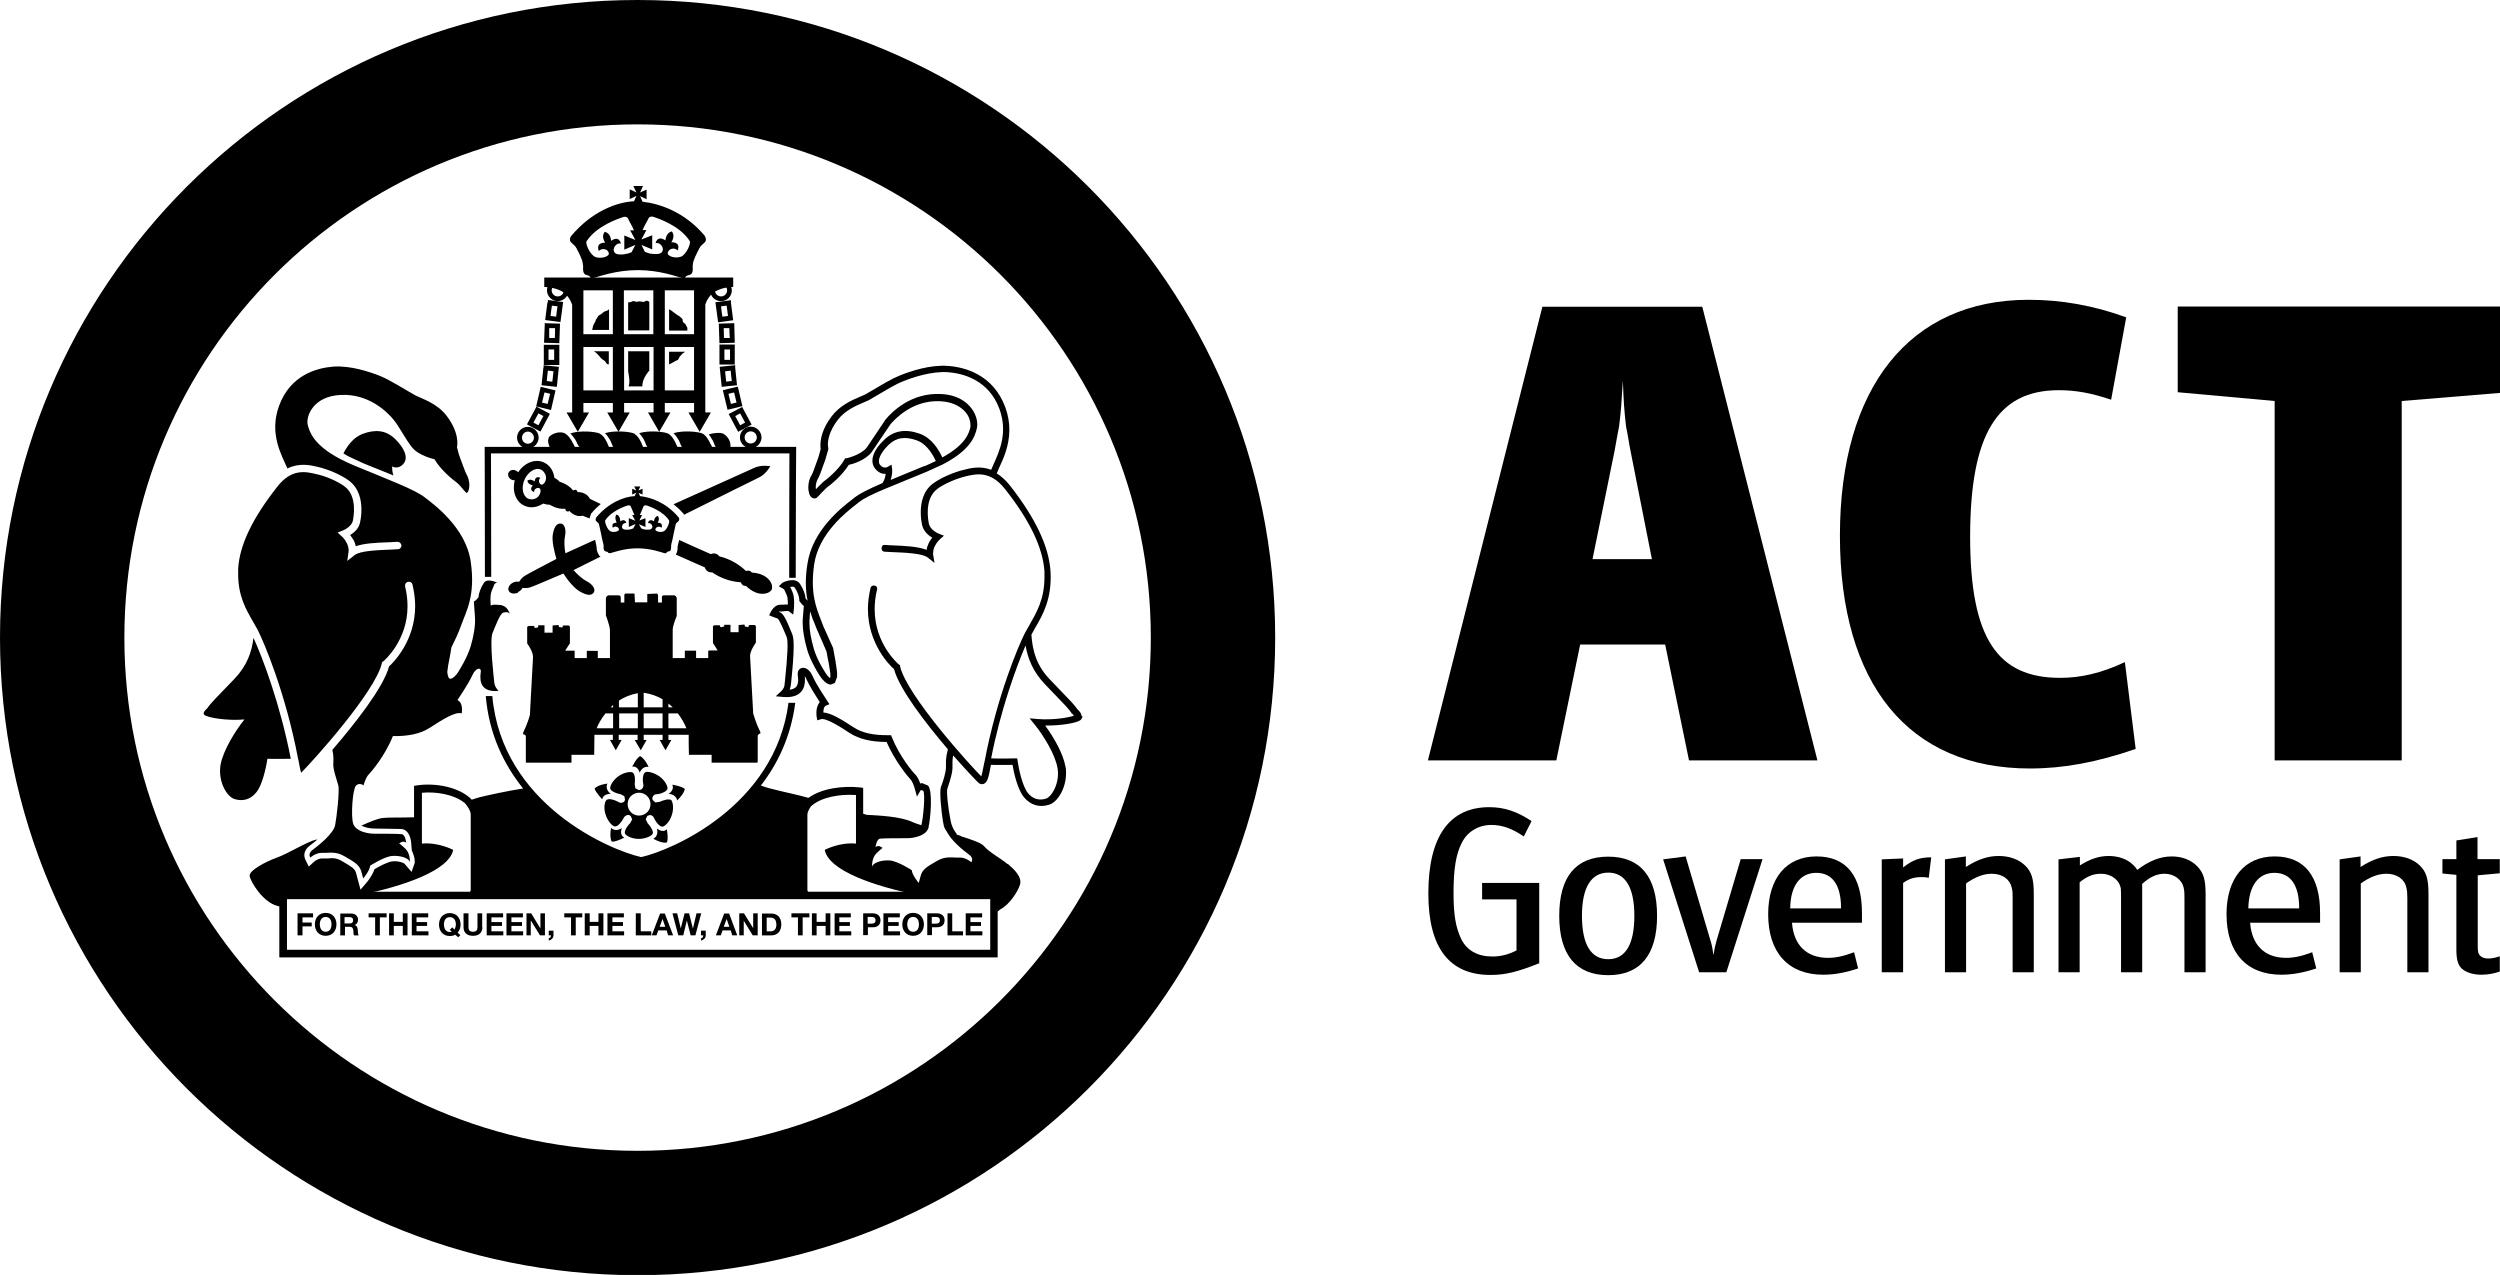 <?xml version="1.0" encoding="UTF-8"?><svg id="Layer_2" xmlns="http://www.w3.org/2000/svg" viewBox="0 0 111.16 56.69"><g id="Layer_1-2"><g><path d="M32.48,19.81s0-.02,0-.03c-.01-.22-.18-.43-.33-.5-.13-.06-.39-.03-.64,.03,.06,.07,.11,.15,.14,.21l.04,.06,.05,.11c.03,.09,.08,.21,.18,.31h.51c.03-.06,.05-.12,.05-.19"/><path d="M31.59,19.75l-.03-.08-.04-.07c-.05-.08-.11-.2-.23-.29l-.05-.03c-.15-.08-.84-.16-1.29-.02,.08,.08,.15,.18,.19,.25l.04,.06,.05,.11c.03,.09,.08,.21,.19,.31h1.31c-.06-.09-.1-.18-.13-.25"/><path d="M30.06,19.75l-.03-.08h0l-.04-.07c-.06-.1-.13-.23-.28-.32-.15-.08-.84-.16-1.29-.02,.08,.09,.15,.18,.19,.25l.03,.06,.05,.11c.03,.09,.08,.21,.19,.31h1.31c-.06-.09-.1-.18-.13-.25"/><path d="M28.54,19.75l-.03-.08-.04-.07c-.05-.1-.13-.23-.27-.32-.15-.08-.84-.16-1.3-.02,.09,.09,.15,.18,.19,.25l.04,.06,.05,.11c.03,.09,.08,.21,.18,.31h1.31c-.07-.09-.11-.18-.13-.25"/><path d="M27.02,19.75l-.03-.08-.04-.07c-.05-.1-.13-.23-.28-.32-.15-.08-.85-.16-1.31-.01,.08,.08,.14,.16,.18,.22l.04,.06,.06,.11c.04,.1,.11,.25,.27,.34h1.24c-.06-.09-.1-.18-.13-.25"/><path d="M25.47,19.71l-.03-.07-.04-.07c-.06-.09-.13-.2-.25-.28l-.05-.03c-.18-.08-.47-.02-.65,.13-.06,.05-.07,.13-.08,.19v.02c0,.13,.06,.28,.14,.39h1.14c-.09-.1-.14-.21-.17-.28"/><path d="M30.28,11.41h0c-.25,.1-.59-.02-.59-.14,0-.2,.3-.3,.44-.13,0,0,.18-.37-.28-.37,0,0,.2-.27,.02-.48-.27,.06-.28,.4-.28,.4-.37-.25-.44,.12-.44,.12,.22-.05,.39,.22,.3,.37-.03,.05-.08,.14-.42,.11-.1,0-.24-.04-.36-.1l-.15-.3,.48,.2v-.63l-.48,.19,.22-.42h-.17c.1-.23,.24-.45,.26-.51,.03-.07,.11-.12,.25-.07,.14,.05,1.15,.37,1.59,1.07,.06,.1-.15,.6-.4,.7m-2.18-.21h0c-.12,.06-.27,.09-.36,.1-.34,.03-.39-.06-.42-.11-.09-.14,.08-.42,.3-.37,0,0-.07-.38-.44-.12,0,0,0-.34-.28-.4-.18,.21,.02,.48,.02,.48-.46,0-.28,.37-.28,.37,.15-.17,.45-.07,.44,.13,0,.11-.33,.23-.59,.14-.25-.1-.46-.6-.4-.7,.45-.7,1.46-1.02,1.6-1.07,.14-.05,.23,0,.25,.07,.02,.06,.16,.28,.26,.51h-.17l.23,.43-.49-.2v.63l.49-.21-.16,.31Zm3.26-.71c-.91-1.09-2.04-1.45-2.78-1.53l-.11-.25,.29,.14v-.43l-.29,.13,.13-.29h-.43l.14,.29-.3-.14v.43l.3-.14-.11,.24c-.75,.03-1.88,.45-2.79,1.54-.05,.05-.09,.19-.02,.27,.07,.08,.11,.1,.18,.17,.07,.07,.28,.51,.32,.64,.04,.12,.05,.3,.05,.3,0,0-.03,.22,.06,.31,.07,.07,.21,.06,.23,.11,.03,.04,.02,.1,.21,.06,.19-.05,.97-.34,1.93-.34,.96,0,1.74,.29,1.93,.34,.19,.04,.18-.02,.21-.06,.03-.05,.16-.04,.24-.11,.09-.09,.06-.31,.06-.31,0,0,0-.18,.05-.3,.04-.12,.25-.57,.32-.64,.07-.07,.11-.09,.18-.17,.07-.08,.03-.22-.02-.27"/><path d="M29.56,15.43h1.3v1.93h-1.3v-1.93Zm-1.81,0h1.31v1.93h-1.31v-1.93Zm-1.81,0h1.31v1.93h-1.31v-1.93Zm0-2.52h1.31v1.95h-1.31v-1.95Zm2.45,0h.66v1.95h-1.31v-1.95h.64Zm2.47,1.95h-1.3v-1.95h1.3v1.95Zm-2.43-2.52h-4.23v.42s.42,0,.78,.19c.29,.16,.42,.49,.46,.6v4.79h-.25l.5,.86,.5-.86h-.25v-.42h1.31v.42h-.25l.5,.86,.5-.86h-.25v-.42h1.31v.42h-.25l.5,.86,.5-.86h-.25v-.42h1.3v.42h-.25l.5,.86,.5-.86h-.25v-4.8c.04-.12,.17-.44,.46-.59,.36-.2,.78-.19,.78-.19v-.42h-4.17Z"/><path d="M24.53,12.91h0c0-.15,.12-.27,.27-.27s.27,.12,.27,.27-.12,.27-.27,.27-.27-.12-.27-.27m-.21,0c0,.26,.22,.48,.48,.48s.48-.22,.48-.48-.21-.48-.48-.48-.48,.21-.48,.48"/><path d="M24.54,13.59h0c.09,.01,.16,.02,.25,.03-.02,.12-.05,.34-.06,.46-.09-.01-.16-.02-.25-.03,.01-.12,.04-.34,.06-.46m-.2-.14l-.1,.78,.68,.09,.12-.89-.68-.09v.11Z"/><path d="M24.43,14.59h0c.09,0,.16,0,.25,0,0,.12,0,.32-.01,.44-.09,0-.16,0-.25,0v-.44m-.2-.11l-.03,.76,.68,.02,.03-.87-.68-.02v.11Z"/><path d="M24.64,15.54h0c0,.12,0,.34,0,.46h-.25c0-.12,0-.34,0-.46,.09,0,.16,0,.25,0m.11-.21h-.57v.9h.69v-.9h-.11Z"/><path d="M24.36,16.48h0c.09,0,.16,.02,.25,.03-.01,.12-.04,.34-.05,.46-.09,0-.16-.02-.25-.03,.01-.12,.04-.34,.05-.46m-.2-.13l-.08,.78,.68,.07,.09-.89-.68-.07v.11Z"/><path d="M24.22,17.45h0c.08,.02,.16,.04,.24,.06-.03,.12-.08,.33-.11,.45-.09-.02-.16-.04-.25-.06,.03-.12,.08-.33,.11-.45m-.19-.15l-.18,.77,.66,.16,.2-.87-.66-.16-.02,.1Z"/><path d="M23.94,18.38h0c.08,.04,.14,.08,.22,.12-.06,.11-.16,.3-.22,.41-.08-.04-.14-.08-.22-.12,.06-.11,.16-.3,.22-.41m-.14-.2l-.37,.69,.6,.32,.42-.79-.6-.32-.05,.1Z"/><path d="M23.21,19.46h0c0-.15,.12-.27,.26-.27s.27,.12,.27,.27-.12,.27-.27,.27-.26-.12-.26-.27m-.22,0c0,.26,.22,.48,.48,.48s.48-.22,.48-.48-.21-.48-.48-.48-.48,.22-.48,.48"/><path d="M32.06,13.18h0c-.15,0-.27-.12-.27-.27s.12-.27,.27-.27,.27,.12,.27,.27-.12,.27-.27,.27m0-.75c-.26,0-.48,.21-.48,.48s.21,.48,.48,.48,.48-.22,.48-.48-.22-.48-.48-.48"/><path d="M32.37,14.05h0c-.09,.01-.16,.02-.25,.03-.02-.12-.05-.34-.06-.46,.09-.01,.16-.02,.25-.03,.02,.12,.04,.34,.06,.46m.12-.7l-.68,.09,.12,.89,.67-.09-.1-.78v-.11Z"/><path d="M32.44,15.03h0c-.09,0-.17,0-.25,0,0-.12-.01-.32-.01-.44,.09,0,.16,0,.25,0,0,.12,.01,.32,.02,.44m.19-.66l-.68,.02,.03,.87,.68-.02-.02-.76v-.11Z"/><path d="M32.46,15.54h0c0,.12,0,.34,0,.46h-.25c0-.12,0-.34,0-.46,.09,0,.16,0,.25,0m-.47-.22v.89h.68v-.89h-.68Z"/><path d="M32.54,16.94h0c-.09,.01-.16,.02-.25,.03-.01-.12-.04-.34-.05-.46,.09-.01,.16-.02,.25-.03,.01,.12,.03,.34,.05,.46m.14-.7l-.68,.07,.09,.89,.68-.07-.08-.78v-.11Z"/><path d="M32.74,17.9h0c-.09,.02-.16,.04-.24,.06-.03-.12-.08-.33-.11-.45,.09-.02,.16-.04,.25-.06,.03,.12,.08,.33,.11,.45m.05-.71l-.66,.16,.21,.87,.66-.16-.18-.77-.03-.1Z"/><path d="M33.13,18.79h0c-.08,.04-.14,.08-.22,.12-.06-.11-.16-.3-.22-.41,.08-.04,.14-.08,.22-.12,.06,.11,.16,.3,.22,.41m-.12-.7l-.61,.32,.42,.79,.6-.32-.37-.69-.05-.1Z"/><path d="M33.38,19.72h0c-.15,0-.27-.12-.27-.27s.12-.27,.27-.27,.27,.12,.27,.27-.12,.27-.27,.27m0-.75c-.27,0-.48,.22-.48,.48s.22,.48,.48,.48,.48-.22,.48-.48-.22-.48-.48-.48"/><path d="M15.53,20.31l.65,.3,.47,.19,.84,.34c-.07-.23-.05-.4-.05-.4,0,0,.26,.16,.5-.12,.24-.28,.02-.72-.38-1.11-.4-.38-.86-.43-1.43-.22-.38,.14-.66,.48-.86,.87,.08,.05,.16,.1,.26,.15"/><path d="M22.32,26.91h0c-.21-.02-.43-.05-.5,.02,0,0-.05-.48,.05-.68,.1-.19,.08-.33,.24-.34,0,0-.43-.22-.59,0-.15,.23-.24,.48-.24,.64,0,0-.14,.19-.21,.19,0,0,.03,.38,.05,.73,.02,.34-.05,.78-.19,1.26-.14,.48-.53,1.14-.65,1.28-.09,.1-.24,.23-.32,.14-.03-.05-.05-.11-.06-.18-.02-.1-.01-.15,0-.18,.02-.26,.11-.56,.17-1,.16-.32,.33-.68,.44-1,.22-.62,.64-1.3,.42-2.82-.22-1.52-1.65-2.55-2.05-2.86-.22-.17-.6-.36-1.21-.62-.47-.2-1.09-.45-1.87-.77-.25-.1-.47-.21-.67-.31-1.18-.62-1.37-1.2-1.45-1.53-.08-.38,.25-1.27,1.48-1.32,1.23-.06,2.05,.75,2.33,1.09,.28,.34,.52,.85,.83,1.24,.3,.38,1,.53,1,.53,.28,.49,.84,.93,.98,1.03,.08,.06,.18,.17,.27,.28l.06,.08s-.01-.02-.02-.03c.05,.06,.1,.11,.12,.13,.07,.04,.14-.15,.14-.33s-.05-.35-.12-.48c-.08-.13-.25-.65-.31-.79-.05-.13-.1-.35-.12-.42v-.02s.15-.58-.46-1.38c-.43-.57-1.13-.77-1.41-.92-.28-.15-1.06-.65-1.54-.85-.48-.19-1.32-.47-2.08-.42-.76,.06-1.92,.38-2.42,1.74-.46,1.25,.12,2.21,.37,2.79,.53-.26,1.02-.15,1.35-.07,.47,.11,1.03,.35,1.37,.6,.47,.34,.57,.88,.57,1.3,0,.27-.04,.48-.06,.57-.06,.29-.28,.46-.44,.56,.05,.07,.1,.14,.16,.24,.05,.1,.07,.19,.09,.26,.35-.13,.87-.16,1.5-.18l.35-.02c.09,0,.17,.07,.18,.16,0,.09-.06,.17-.16,.17l-.36,.02c-.53,.02-1.32,.05-1.56,.24l-.33,.26,.06-.42s.02-.16-.07-.35c-.1-.21-.22-.31-.22-.31l-.2-.18,.25-.1s.37-.15,.43-.43c.02-.11,.23-1.09-.38-1.53-.3-.22-.82-.45-1.25-.54-.46-.11-1.09-.26-1.73,.56-1.11,1.41-1.68,2.6-1.74,3.65,0,.09,0,.17,0,.25,0,.96,.35,1.56,.65,2.08l.22,.39c.29,.57,1.25,2.85,1.79,5.71l.02,.08c.04,.22,.08,.44,.12,.56,.52-.52,3.28-3.57,3.59-4.87v-.05l.06-.03c.05-.04,1.08-.93,1.08-2.45,0-.28-.03-.57-.11-.89,0-.01,0-.03,0-.04,0-.07,.05-.14,.13-.16,.09-.02,.18,.03,.2,.12,.08,.34,.12,.66,.12,.96,0,1.55-.98,2.52-1.16,2.68-.25,.94-1.52,2.55-2.52,3.71,.07,.32,.04,.49,.04,.67,0,.2,.11,.54,.18,.77,.02,.05,.03,.09,.04,.13,.07,.21-.07,1.45-.14,1.79-.07,.35-.7,.87-1,1.09-.19,.14-.14,.28-.1,.34,0,0,.24-.22,.53-.21,.29,.02,.59-.09,1,.16,.41,.24,.64,.36,.73,.65,.05,.19,.09,.33,.09,.33,0,0,.29-.34,.31-.57,0,0,.62-.4,.97-.43,.34-.03,.76,.08,.79,.28,0,0,.04-.37-.19-.6-.1-.1-.28-.24-.28-.24,0,0,.19-.15,.31-.03,0,0-.03-.37-.21-.38-.17-.02-.93-.02-1.21-.02s-.81-.1-.93-.43c-.12-.33-.03-1.57,.12-1.71,.06-.05,.11-.07,.16-.07,.09,0,.15,.04,.17,.07,0,0,.1-.37,.24-.5,.1-.1,.72-.82,1.07-1.7,.65,.01,1.21-.09,1.64-.37,.59-.38,1.14-.73,1.42-.64,0,0,.09-.47-.19-.59,0,0,.5-.74,.66-1.1,.16-.36,.4-.36,.38-.17-.02,.19-.17,.95,.79,.86,0,0-.17-.16-.19-.36-.02-.21-.22-1.86-.08-2.21,.14-.34,.34-.88,.48-.91,.14-.04,.23-.02,.29,.05,0,0-.12-.34-.33-.36m-11.92,3.26c-.73,.76-1.05,1.07-1.21,1.31,0,0-.24,.19-.12,.29,.12,.11,.97,.27,1.78,.2-.41,.51-.94,1.37-1.06,2-.13,.73,.26,1.43,.62,1.54,.35,.11,.7,.03,.96-.29,.35-.42,.5-1.5,.5-1.5,0,0,.56,.01,1.04,0-.46-2.39-1.26-4.52-1.66-5.38-.07,.63-.29,1.24-.84,1.82"/><path d="M26.86,13.86h0s-.08,.07-.12,.1c-.04,.03-.1,.05-.14,.09-.03,.04-.05,.09-.08,.13s-.04,.1-.06,.14c-.03,.05-.06,.09-.08,.14-.02,.05-.02,.11-.04,.16,0,.02,0,.03-.01,.05h.75v-.93s-.03,.05-.06,.06c-.05,.03-.11,.03-.15,.06m-.43,1.78h0s.09,.06,.12,.1c.03,.04,.07,.07,.1,.11,.03,.03,.06,.08,.1,.11,.04,.03,.08,.06,.13,.09,.04,.03,.06,.1,.1,.13,.02,.02,.05,.02,.08,.02v-.58h-.65s0,.02,0,.03m1.51,.87h0c.06,.32,.08,.48,.02,.66h.61c0-.19,.07-.41,.29-.68h.02v-.88h-.94v.9Zm.66-3.1h0c-.06,0-.11-.02-.17-.02-.04,0-.08,.02-.12,.02-.04,0-.1-.04-.14-.03-.05,0-.09,.04-.14,.05-.03,0-.06,0-.09,0v1.25h.94v-1.27s-.06-.04-.1-.05c-.06,0-.12,.06-.18,.06m1.15,2.78h0s.08-.04,.12-.06c.05-.03,.1-.05,.14-.08,.04-.03,.11-.04,.15-.08,.04-.04,.05-.11,.08-.14,.04-.04,.07-.07,.1-.11,.03-.04,.1-.06,.13-.1h-.71v.58Zm.81-1.66s-.05-.08-.07-.13c-.02-.04-.08-.06-.11-.1-.03-.04,0-.11-.04-.15-.03-.04-.08-.06-.11-.1-.04-.03-.09-.05-.13-.08-.04-.03-.08-.06-.12-.09-.04-.03-.08-.06-.12-.09-.03-.02-.06-.04-.1-.06v.95h.81s.01-.1,0-.14"/><polygon points="13.23 40.61 13.23 41.59 13.45 41.59 13.45 41.19 13.86 41.19 13.86 41.02 13.45 41.02 13.45 40.79 13.92 40.79 13.92 40.61 13.23 40.61"/><path d="M14.48,41.43h0c.19,0,.26-.16,.26-.33s-.07-.33-.26-.33-.26,.17-.26,.33,.07,.33,.26,.33m0-.84c.3,0,.48,.22,.48,.51s-.18,.51-.48,.51-.48-.22-.48-.51,.18-.51,.48-.51"/><path d="M15.32,41.06h.23c.1,0,.15-.04,.15-.14s-.05-.14-.15-.14h-.23v.27Zm-.21-.44h.52c.17,0,.29,.12,.29,.27,0,.12-.05,.2-.15,.24h0c.11,.03,.13,.13,.14,.23,0,.06,0,.18,.04,.23h-.21c-.03-.06-.02-.16-.03-.23-.02-.1-.05-.15-.16-.15h-.21v.38h-.21v-.97Z"/><polygon points="16.39 40.61 16.39 40.79 16.68 40.79 16.68 41.59 16.89 41.59 16.89 40.79 17.19 40.79 17.19 40.61 16.39 40.61"/><polygon points="17.91 40.61 17.91 40.99 17.51 40.99 17.51 40.61 17.3 40.61 17.3 41.59 17.51 41.59 17.51 41.17 17.91 41.17 17.91 41.59 18.12 41.59 18.12 40.61 17.91 40.61"/><polygon points="18.31 40.61 18.31 41.59 19.05 41.59 19.05 41.41 18.52 41.41 18.52 41.17 18.99 41.17 18.99 41 18.52 41 18.52 40.79 19.04 40.79 19.04 40.61 18.31 40.61"/><path d="M20.1,41.23h0l.11,.1s.06-.12,.06-.22c0-.17-.07-.33-.27-.33s-.26,.17-.26,.33,.07,.33,.26,.33c.03,0,.07,0,.09-.01l-.09-.08,.1-.11Zm.28,.45l-.14-.12c-.06,.04-.14,.06-.24,.06-.3,0-.48-.22-.48-.51s.18-.51,.48-.51,.48,.22,.48,.51c0,.14-.05,.27-.13,.36l.12,.11-.1,.1Z"/><path d="M21.45,41.22c0,.26-.16,.39-.42,.39s-.42-.13-.42-.39v-.61h.22v.61c0,.11,.03,.21,.2,.21,.15,0,.2-.07,.2-.21v-.61h.21v.61Z"/><polygon points="21.64 40.61 21.64 41.59 22.38 41.59 22.38 41.41 21.85 41.41 21.85 41.17 22.32 41.17 22.32 41 21.85 41 21.85 40.79 22.37 40.79 22.37 40.61 21.64 40.61"/><polygon points="22.52 40.61 22.52 41.59 23.26 41.59 23.26 41.41 22.74 41.41 22.74 41.17 23.21 41.17 23.21 41 22.74 41 22.74 40.79 23.25 40.79 23.25 40.61 22.52 40.61"/><polygon points="24.03 40.61 24.03 41.27 24.02 41.27 23.62 40.61 23.41 40.61 23.41 41.59 23.6 41.59 23.6 40.94 23.61 40.94 24.01 41.59 24.23 41.59 24.23 40.61 24.03 40.61"/><path d="M24.4,41.38h.21v.21c0,.12-.1,.21-.21,.23v-.1c.06,0,.1-.07,.1-.13h-.1v-.21Z"/><polygon points="25.09 40.61 25.09 40.79 25.39 40.79 25.39 41.59 25.6 41.59 25.6 40.79 25.89 40.79 25.89 40.61 25.09 40.61"/><polygon points="26.61 40.61 26.61 40.99 26.22 40.99 26.22 40.61 26 40.61 26 41.59 26.22 41.59 26.22 41.17 26.61 41.17 26.61 41.59 26.83 41.59 26.83 40.61 26.61 40.61"/><polygon points="27.01 40.61 27.01 41.59 27.75 41.59 27.75 41.41 27.23 41.41 27.23 41.17 27.7 41.17 27.7 41 27.23 41 27.23 40.79 27.74 40.79 27.74 40.61 27.01 40.61"/><polygon points="28.27 40.61 28.27 41.59 28.96 41.59 28.96 41.41 28.49 41.41 28.49 40.61 28.27 40.61"/><path d="M29.46,40.86h0l.12,.35h-.25l.13-.35Zm-.11-.24l-.37,.97h.21l.08-.22h.37l.07,.22h.22l-.37-.97h-.22Z"/><polygon points="30.97 40.61 30.81 41.29 30.81 41.29 30.64 40.61 30.44 40.61 30.27 41.28 30.27 41.28 30.11 40.61 29.9 40.61 30.16 41.59 30.38 41.59 30.54 40.93 30.54 40.93 30.71 41.59 30.92 41.59 31.18 40.61 30.97 40.61"/><path d="M31.16,41.38h.22v.21c0,.12-.1,.21-.21,.23v-.1c.06,0,.1-.07,.1-.13h-.1v-.21Z"/><path d="M32.31,40.86h0l.12,.35h-.25l.13-.35Zm-.11-.24l-.37,.97h.22l.08-.22h.36l.07,.22h.22l-.36-.97h-.22Z"/><polygon points="33.49 40.61 33.49 41.27 33.08 40.61 32.87 40.61 32.87 41.59 33.07 41.59 33.07 40.94 33.07 40.94 33.47 41.59 33.69 41.59 33.69 40.61 33.49 40.61"/><path d="M34.09,41.41h.19c.12,0,.24-.08,.24-.29,0-.2-.07-.32-.28-.32h-.15v.61Zm-.21-.79h.42c.25,0,.44,.16,.44,.48,0,.28-.15,.49-.44,.49h-.42v-.97Z"/><polygon points="35.19 40.61 35.19 40.79 35.48 40.79 35.48 41.59 35.69 41.59 35.69 40.79 35.99 40.79 35.99 40.61 35.19 40.61"/><polygon points="36.71 40.61 36.71 40.99 36.31 40.99 36.31 40.61 36.1 40.61 36.1 41.59 36.31 41.59 36.31 41.17 36.71 41.17 36.71 41.59 36.92 41.59 36.92 40.61 36.71 40.61"/><polygon points="37.11 40.61 37.11 41.59 37.85 41.59 37.85 41.41 37.32 41.41 37.32 41.17 37.79 41.17 37.79 41 37.32 41 37.32 40.79 37.83 40.79 37.83 40.61 37.11 40.61"/><path d="M38.58,41.07h.16c.1,0,.19-.02,.19-.15s-.09-.15-.19-.15h-.16v.29Zm-.21-.46h.44c.24,0,.34,.15,.34,.31s-.09,.31-.34,.31h-.22v.35h-.21v-.97Z"/><polygon points="39.28 40.61 39.28 41.59 40.02 41.59 40.02 41.41 39.49 41.41 39.49 41.17 39.96 41.17 39.96 41 39.49 41 39.49 40.79 40.01 40.79 40.01 40.61 39.28 40.61"/><path d="M40.6,41.43h0c.19,0,.26-.16,.26-.33s-.07-.33-.26-.33-.26,.17-.26,.33,.07,.33,.26,.33m0-.84c.3,0,.48,.22,.48,.51s-.18,.51-.48,.51-.48-.22-.48-.51,.18-.51,.48-.51"/><path d="M41.43,41.07h.17c.1,0,.19-.02,.19-.15s-.09-.15-.19-.15h-.17v.29Zm-.21-.46h.44c.24,0,.34,.15,.34,.31s-.09,.31-.34,.31h-.22v.35h-.21v-.97Z"/><polygon points="42.13 40.61 42.13 41.59 42.82 41.59 42.82 41.41 42.34 41.41 42.34 40.61 42.13 40.61"/><polygon points="42.94 40.61 42.94 41.59 43.68 41.59 43.68 41.41 43.15 41.41 43.15 41.17 43.62 41.17 43.62 41 43.15 41 43.15 40.79 43.67 40.79 43.67 40.61 42.94 40.61"/><path d="M44.03,42.23H12.76v-2.25h31.27v2.25Zm.16-2.58H12.42v2.92h31.94v-2.92h-.17Z"/><path d="M46.13,31.97h0l-.35-.03,.22,.27c.43,.53,.92,1.36,1.02,1.93,.12,.67-.26,1.29-.51,1.37-.31,.1-.59,.01-.8-.24-.26-.32-.42-1.13-.46-1.42l-.02-.13h-.14s-.56,.02-1.02,0c.42-2.16,1.12-4.07,1.53-5.02,.1,.58,.33,1.16,.85,1.71l.45,.47c.42,.43,.63,.65,.74,.82v.02l.04,.02s.05,.05,.07,.08c-.17,.07-.86,.21-1.63,.15m-5.02-11.25h0l-.46,.19-1.04,.43c.05-.15,.07-.29,.07-.37,0-.06,0-.09,0-.09l-.03-.22-.19,.11s-.17,.08-.31-.09c-.18-.2,.06-.6,.37-.9,.34-.33,.74-.39,1.28-.19,.32,.12,.61,.45,.82,.91-.19,.09-.5,.23-.5,.23m-4.9,6.97h0l.11,.28s.39,.88,.43,.99c0,.04,.1,.52,.1,.52l.07,.45v.15s0,.03-.01,.06c-.03-.02-.06-.04-.11-.1-.1-.11-.49-.74-.62-1.22-.12-.43-.19-.81-.19-1.11,0-.03,0-.07,0-.1,0,0,.02-.23,.03-.44,.06,.19,.12,.37,.19,.52m11.88,4.15h0c0-.15-.13-.26-.19-.32-.13-.19-.34-.41-.76-.84l-.45-.47c-.59-.61-.78-1.25-.83-2l.16-.29c.34-.58,.76-1.3,.69-2.52-.07-1.11-.66-2.36-1.81-3.83-.19-.24-.39-.41-.58-.53,.05-.11,.1-.24,.1-.24,.2-.42,.46-1,.46-1.7,0-.31-.05-.64-.18-1-.54-1.47-1.83-1.79-2.55-1.84-.8-.06-1.69,.24-2.15,.43-.33,.13-.78,.4-1.15,.62l-.4,.23-.21,.09c-.35,.15-.89,.38-1.26,.87-.43,.56-.5,1.03-.5,1.28,0,.09,0,.14,.01,.18,0,.02-.11,.39-.11,.39l-.07,.19c-.06,.17-.17,.49-.22,.57-.1,.15-.15,.35-.15,.56,0,.14,.04,.39,.18,.46,.06,.03,.13,.03,.19,0,0,0,.09-.1,.13-.13h0l.07-.08s.24-.24,.24-.24c.17-.12,.69-.54,.99-1.02,.15-.03,.73-.19,1.02-.57l.43-.64,.4-.59c.21-.25,1-1.09,2.21-1.03,.64,.03,.98,.3,1.15,.51,.15,.19,.2,.39,.2,.54,0,.03,0,.06,0,.09-.05,.23-.17,.77-1.25,1.36-.17-.37-.48-.86-.99-1.05-.64-.23-1.16-.15-1.59,.26-.52,.49-.67,.99-.39,1.31,.15,.17,.31,.22,.45,.21-.01,.11-.04,.25-.14,.41-.67,.29-1.02,.47-1.24,.64l-.06,.05c-.5,.38-1.82,1.4-2.04,2.91-.05,.31-.07,.59-.07,.84,0,.31,.03,.56,.08,.79-.03-.03-.07-.08-.09-.1-.02-.2-.11-.44-.25-.65-.23-.32-.72-.08-.78-.05l-.16,.16,.23,.13s.04,.08,.04,.08l.08,.18c.03,.06,.05,.2,.05,.34,0,.03,0,.05,0,.08-.08,0-.18,0-.28,.01h-.09c-.3,.03-.44,.43-.46,.47l.1,.04s.16,.07,.27,.1c.1,.07,.3,.57,.39,.78l.02,.05c.07,.17,.04,.83-.08,1.96l-.02,.18c-.01,.14-.14,.26-.14,.26l-.25,.23,.33,.03c.35,.03,.62-.04,.78-.21,.16-.16,.19-.38,.19-.55,0-.06,0-.11-.01-.16,.03,.03,.06,.07,.08,.14,.13,.29,.45,.79,.59,1.01-.11,.12-.15,.31-.15,.46,0,.07,0,.13,.01,.19l.03,.16,.16-.05c.22-.07,.87,.34,1.29,.62,.41,.26,.94,.39,1.63,.39,.37,.85,.95,1.55,1.06,1.66,.08,.08,.17,.31,.2,.44l.09,.33s.14-.24,.17-.29c.04,0,.11,.03,.11,.03,.1,.14,0,1.25-.09,1.55,.09,.02,.21,.07,.32,.09,.1-.39,.2-1.67-.02-1.87l-.26-.11s-.06,.01-.08,.02c-.05-.13-.12-.3-.22-.4-.11-.1-.7-.8-1.04-1.65l-.04-.1h-.1c-.67,.01-1.18-.1-1.55-.34-.58-.38-1.03-.65-1.36-.67h0c0-.12,.02-.26,.11-.3l.16-.07-.1-.15s-.5-.74-.64-1.08c-.15-.34-.35-.41-.49-.38-.09,.02-.18,.11-.18,.25v.08s.02,.11,.02,.19c0,.12-.02,.26-.11,.34-.06,.06-.16,.09-.27,.11,.02-.06,.04-.12,.05-.19l.02-.17c.06-.57,.11-1.16,.11-1.58,0-.23-.02-.42-.06-.52l-.02-.05c-.26-.64-.39-.91-.57-.95h0s.01-.02,.02-.02h.1c.1-.02,.26-.03,.3-.02l.21,.16,.03-.26s.01-.15,.01-.28c0-.16-.02-.36-.08-.48l-.06-.14s-.03-.04-.03-.07c.08-.02,.16-.02,.19,.02,.14,.2,.21,.43,.21,.55v.05l.03,.04c.07,.1,.12,.15,.17,.18-.01,.14-.05,.64-.05,.64,0,.04,0,.08,0,.12,0,.33,.07,.73,.2,1.19,.14,.5,.55,1.18,.69,1.33,.13,.15,.25,.22,.36,.22l.18-.07,.1-.27v-.25h0v.04l-.07-.49-.1-.54v-.03l-.44-.98-.11-.29c-.21-.53-.48-1.2-.3-2.46,.2-1.39,1.45-2.35,1.93-2.72l.06-.05c.19-.15,.53-.33,1.18-.6l1.41-.58,.46-.19,.68-.31c1.17-.61,1.43-1.19,1.52-1.63,.04-.2,0-.54-.25-.87-.21-.27-.61-.6-1.37-.63-1.31-.06-2.15,.78-2.45,1.14l-.42,.63-.41,.61c-.27,.34-.91,.48-.91,.48h-.06l-.03,.07c-.27,.46-.81,.89-.94,.98l-.3,.3s-.02,.02-.02,.03c0-.03-.01-.05-.01-.09,0-.15,.04-.29,.1-.39,.06-.1,.15-.33,.25-.63l.07-.19,.14-.48v-.06s-.02-.06-.02-.15c0-.2,.06-.6,.44-1.1,.32-.42,.81-.63,1.14-.77l.23-.1,.41-.24c.34-.2,.8-.48,1.11-.6,.44-.18,1.28-.46,2.01-.41,.65,.05,1.81,.33,2.29,1.64,.38,1.05,0,1.87-.27,2.47l-.1,.23c-.47-.18-.91-.08-1.21,0-.47,.11-1.03,.36-1.36,.6-.46,.33-.56,.87-.56,1.29,0,.27,.04,.48,.06,.57,.07,.29,.29,.46,.45,.56-.05,.07-.11,.14-.16,.25-.05,.11-.08,.2-.09,.29-.38-.15-.97-.18-1.52-.2l-.35-.02s-.11-.02-.13,.13c-.02,.15,.11,.17,.11,.17l.36,.02c.53,.02,1.33,.05,1.58,.24l.3,.24-.06-.38s-.02-.17,.07-.36c.11-.21,.23-.31,.23-.31l.18-.16-.23-.09s-.38-.15-.44-.45c-.02-.11-.23-1.1,.39-1.55,.3-.22,.83-.45,1.25-.55,.46-.11,1.1-.26,1.75,.57,1.11,1.41,1.68,2.61,1.75,3.66,0,.09,0,.17,0,.26,0,.97-.35,1.56-.65,2.09l-.22,.39c-.29,.57-1.25,2.84-1.79,5.7l-.02,.08c-.05,.25-.09,.48-.13,.59-.44-.43-3.31-3.59-3.61-4.89v-.05l-.05-.03c-.05-.04-1.08-.93-1.08-2.46,0-.28,.03-.57,.11-.89,0,0,.03-.13-.11-.16-.14-.03-.18,.09-.18,.09-.08,.34-.12,.65-.12,.95,0,1.56,.99,2.53,1.16,2.67,.24,.9,1.41,2.41,2.39,3.56v.04c-.09,.32-.08,.52-.08,.67v.11c0,.19-.12,.58-.17,.72l-.02,.05-.03,.08c-.02,.05-.03,.15-.03,.28,0,.49,.11,1.31,.16,1.48,.09,.29,.41,.52,.41,.53,.14,.04,.07-.2,.18-.16-.06-.08-.18-.23-.24-.42-.07-.18-.21-1.08-.21-1.45,0-.08,0-.14,.01-.16l.04-.13c.1-.29,.19-.6,.19-.82v-.12s0-.08,0-.13c0-.08,.01-.18,.03-.29,.61,.69,1.09,1.19,1.14,1.23,.1,.07,.18,.05,.23,.03,.16-.07,.21-.3,.31-.84,.35,.01,.76,0,.96,0,.05,.3,.21,1.08,.51,1.44,.29,.35,.69,.47,1.12,.33,.38-.12,.75-.73,.75-1.4,0-.1,0-.21-.03-.31-.1-.56-.51-1.28-.9-1.81,.7,.01,1.42-.11,1.58-.25,.05-.05,.08-.11,.08-.18"/><path d="M28.26,23.16h0l-.3-.12v.39l.3-.13-.1,.19c-.08,.04-.16,.06-.23,.06-.2,.02-.24-.04-.26-.07-.05-.09,.05-.26,.18-.22,0,0-.04-.23-.27-.08,0,0,0-.27-.17-.3-.11,.13,.01,.36,.01,.36-.28,0-.17,.23-.17,.23,.09-.11,.28-.04,.27,.08,0,.07-.21,.14-.36,.08-.16-.06-.28-.43-.25-.49,.28-.43,.89-.63,.98-.66,.09-.03,.14,0,.16,.04,.01,.04,.1,.24,.16,.38h-.1l.14,.26Zm.16,0h0l.13-.26h-.1c.06-.14,.15-.34,.16-.38,.02-.04,.07-.07,.16-.04,.08,.03,.7,.23,.98,.66,.04,.06-.09,.43-.25,.49-.15,.06-.36-.01-.36-.08,0-.12,.19-.18,.27-.08,0,0,.11-.23-.17-.23,0,0,.12-.16,.01-.3-.17,.04-.17,.24-.17,.24-.23-.15-.27,.08-.27,.08,.14-.03,.24,.14,.18,.22-.02,.03-.05,.09-.26,.07-.06,0-.15-.02-.22-.06l-.1-.18,.29,.12v-.39l-.29,.11Zm-1.91-.16h0s-.05,.12-.01,.16c.04,.05,.07,.06,.11,.1,.04,.04,.17,.78,.2,.86,.03,.08,.03,.18,.03,.18,0,0-.02,.14,.04,.19,.04,.04,.13,.04,.15,.06,.02,.03,.01,.06,.13,.04,.12-.03,.6-.21,1.18-.21,.59,0,1.07,.18,1.18,.21,.12,.03,.11-.01,.13-.04,.02-.03,.1-.02,.15-.06,.05-.06,.04-.19,.04-.19,0,0,0-.11,.03-.18,.03-.08,.16-.82,.2-.86,.05-.04,.07-.05,.11-.1,.04-.05,.02-.14-.01-.16-.56-.67-1.25-.89-1.71-.94l-.07-.15,.18,.08v-.26l-.18,.08,.08-.18h-.27l.09,.18-.18-.08v.26l.18-.08-.07,.15c-.46,.02-1.15,.28-1.71,.95m3.6,12.58h0c.33-.32,.34-.51,.34-.51-.12-.12-.56-.19-.56-.19,.12,.23-.16,.41-.16,.41,.36,.02,.38,.3,.38,.3m-3.67-.54h0c.03,.16,.34,.48,.34,.48,.04-.26,.37-.24,.37-.24-.28-.23-.14-.46-.14-.46-.45,.06-.57,.22-.57,.22m2-.69h0c.13-.34,.4-.27,.4-.27-.19-.41-.38-.48-.38-.48-.15,.07-.35,.47-.35,.47,.26-.05,.34,.28,.34,.28m-1.28,2.44h0c-.08,.45,.03,.61,.03,.61,.17,.03,.56-.18,.56-.18-.24-.11-.11-.42-.11-.42-.3,.2-.48-.01-.48-.01m6.97-10.45h0c.08-.03,.17-.12,.18-.15,.01-.04,.02-.16-.01-.24-.21-.51-.88-.51-.88-.51-.09-.14-.26-.07-.26-.07-.54-.53-1.18-.65-1.18-.65-.17-.22-.38-.1-.38-.1-.47-.2-.94-.42-1.41-.63l-.05,.2s-.01,.06-.02,.09c0,.02,0,.07,0,.07,0,.08-.02,.19-.08,.29,.43,.19,.87,.38,1.29,.57,0,0,.06,.24,.33,.22,0,0,.52,.4,1.27,.44,0,0,.06,.19,.23,.16,0,0,.45,.5,.97,.31m10.66,12.06h0c-.29-.25-.79-.5-1.07-.82-.11-.12-.5-.26-.98-.41-.01,0-.03-.01-.03-.02-.12-.05-.34-.11-.6-.18,.13,.34,.69,.81,.97,1.01,.19,.14,.14,.28,.1,.34,0,0-.24-.22-.53-.21-.29,.02-.59-.09-1,.15-.41,.24-.64,.36-.72,.65-.05,.19-.09,.33-.09,.33,0,0-.29-.34-.31-.57,0,0-.62-.4-.97-.43-.34-.03-.76,.09-.79,.28,0,0-.04-.37,.19-.6,.1-.1,.27-.24,.27-.24,0,0-.19-.16-.31-.03,0,0,.04-.36,.2-.38,.17-.02,.93-.02,1.21-.02s.81-.1,.93-.43c0-.02,.02-.04,.02-.07-.13-.03-.25-.06-.33-.08-.17-.05-.3-.1-.39-.14-.54-.25-1.5-.29-2.04-.32l-.15-.05v-1.15l-.16-.02c-.7-.07-1.65,.02-2.26,.46h-.04c-.47-.14-.99-.23-1.75-.43-.02,0-.21-.07-.34-.11,.76-.98,1.34-2.2,1.53-3.68h-.3c-.6,4.6-5.2,6.56-6.55,6.86-1.39-.31-6.19-2.34-6.62-7.16h-.29c.14,1.68,.8,3.04,1.66,4.11-.67,.1-1.57,.3-1.9,.38-.13,.03-.23,.07-.33,.1-.02,0-.03,.01-.05,.02-.54-.57-1.63-.76-2.43-.64l-.14,.02v1.4c-.59,.02-1.14,0-1.38,.03-.23,.02-.61,.18-.96,.34,.15,.08,.37,.13,.56,.13l1.23,.02c.27,.03,.39,.32,.42,.59,0,0,.02,.19,.03,.36,.08,.18,.13,.35,.13,.46,0,.05,0,.09,0,.1l-.14,.4-.31-.36c-.04-.05-.29-.14-.55-.11-.19,.02-.56,.21-.79,.35-.08,.25-.28,.51-.33,.57l-.29,.34-.2-.75c-.05-.18-.18-.26-.55-.48l-.07-.04c-.25-.15-.43-.14-.64-.12h-.25c-.16,0-.31,.1-.36,.15l-.23,.21-.14-.28c-.12-.23-.05-.47,.17-.64,.12-.09,.25-.19,.36-.29l-.08,.02c-.36,.07-1.22,.61-1.72,.79-.5,.18-1.25,.57-1.22,.82,.04,.25,.58,1.16,1.23,1.33,.08,.02,.15,.04,.22,.05v-.54h3.48c1.89-.38,3.94-1.08,4.12-2,0,0-.65-.35-1.39-.28v-1.21h0c0-.24,0-.86,0-1.05,.62-.06,1.41,.07,1.87,.43,0,0,.02,.02,.03,.02,.06,.06,.27,.33,.27,.51v3.38s-.04,.09-.12,.21h15.05v-.02l.06,.02h.1c-.08-.12-.12-.21-.12-.21v-3.38c0-.1,.08-.24,.15-.35,.45-.42,1.29-.56,2.01-.51,0,.13,0,.47,0,.74h0v1.42c-.74-.07-1.39,.28-1.39,.28,.18,.93,2.23,1.62,4.12,2h3.45v.81c.09-.05,.17-.1,.23-.16h0c.44-.23,.8-.83,.88-1.1,.11-.34-.25-.68-.54-.93m-14.42-15.58h0l.02,.06c1.7-.85,3.19-1.59,3.32-1.65,.33-.15,.52-.51,.52-.51,0,0-.4-.08-.73,.08-.14,.06-1.76,.8-3.57,1.61,.15,.12,.3,.26,.43,.41m-6.3-1.28h0c-.11-.02-.17-.21-.05-.3,0,0-.23-.14-.26,.16,0,0-.16-.15-.32-.04,.02,.18,.24,.21,.24,.21-.2,.22,.06,.3,.06,.3-.02-.15,.17-.23,.25-.16,.08,.07,.02,.27-.08,.37-.12,.12-.3,.14-.44,.08-.24-.11-.31-.49-.16-.84,.16-.36,.49-.56,.73-.45,.13,.06,.23,.22,.23,.37,0,.15-.11,.32-.22,.3m1.62,.33h0c-.04-.18-.2-.07-.2-.07-.21-.29-.6-.39-.6-.39-.04-.06-.14-.13-.23-.18-.04-.3-.2-.56-.47-.68-.39-.18-.87,.02-1.14,.44-.03-.03-.06-.06-.11-.08-.13-.06-.27-.01-.32,.1-.05,.11,.01,.25,.14,.31,.05,.02,.09,.03,.14,.02-.13,.48,.04,.97,.44,1.14,.26,.12,.56,.07,.82-.1,.1,.03,.21,.06,.29,.05,0,0,.33,.22,.69,.18,0,0,.03,.19,.19,.1,0,0,.24,.3,.59,.21,0,0,.11,.05,.3,.12,.03-.08,.07-.21,.07-.21,.14-.17,.29-.31,.43-.43-.3-.14-.48-.23-.48-.23-.17-.33-.55-.3-.55-.3m-2.64,4.44h0c.09-.04,.16-.11,.19-.18,.08,.01,.19,.01,.3-.01,.13-.03,1.07-.44,1.52-.63h0c.19,.3,.49,.67,.75,.81,.37,.21,.53,.15,.61,.02,.07-.13-.04-.34-.33-.49-.18-.09-.4-.29-.58-.49h0c.24-.12,.69-.35,1.2-.6-.02-.01-.03-.02-.04-.03-.02-.02-.03-.03-.04-.06-.06-.1-.09-.21-.09-.27,0,0,0-.02,0-.04,0-.02-.02-.12-.02-.12,0,0-.02-.1-.05-.23-.56,.25-1.06,.48-1.32,.6h0c-.05-.26-.06-.56-.02-.75,.07-.32-.03-.55-.17-.57-.14-.02-.3,.06-.37,.48-.05,.29,.06,.75,.16,1.09h0c-.43,.23-1.35,.7-1.46,.79-.09,.07-.16,.16-.2,.23-.08-.02-.17-.01-.26,.03-.17,.08-.26,.25-.2,.37,.06,.12,.24,.16,.41,.08m5.68,9.82h0c-.23,.16-.55,.11-.71-.12-.16-.23-.11-.55,.12-.71,.23-.16,.55-.11,.71,.12,.16,.23,.11,.55-.12,.71m1.16-.57h0c-.09-.13-.43,0-.53,.05l-.2,.03-.12-.11c-.02-.05-.02-.11,.01-.16,.03-.06,.1-.1,.19-.1,.11,0,.46-.11,.46-.26,0-.13-.14-.37-.36-.53-.23-.16-.5-.23-.61-.19-.15,.05-.14,.41-.11,.52,.02,.08,0,.16-.05,.22-.04,.04-.09,.06-.15,.06l-.15-.08-.03-.19c.02-.1,.04-.47-.11-.52-.12-.04-.39,.02-.61,.17-.23,.17-.37,.4-.37,.53,0,.15,.35,.26,.46,.27l.17,.09,.03,.16c-.01,.06-.05,.1-.1,.12-.06,.03-.14,.02-.21-.03-.1-.06-.44-.19-.53-.06-.08,.1-.11,.38-.02,.64,.09,.27,.27,.48,.39,.51,.15,.05,.35-.25,.4-.35,.03-.08,.1-.13,.17-.15,.05-.01,.11,0,.15,.04l.07,.15-.09,.17c-.07,.06-.24,.27-.24,.41,0,.03,0,.05,.02,.07,.08,.11,.33,.22,.6,.22h0c.28,0,.53-.11,.61-.21,.01-.02,.02-.05,.02-.07,0-.14-.17-.35-.23-.41l-.09-.18,.07-.15s.1-.05,.15-.04c.07,.02,.13,.07,.16,.15,.04,.1,.24,.41,.39,.36,.12-.04,.31-.24,.39-.51,.09-.26,.06-.54-.01-.64m-.14-3.22h0v-.66h.42c.18,.24,.31,.48,.38,.66h-.8Zm0-1.1h0c.07,.06,.13,.11,.19,.17h-.19v-.17Zm-.26,.17h-.84v-.65c.33,.05,.6,.15,.84,.29v.35Zm0,.93h-.84v-.66h.84v.66Zm-1.1-.93h-.84v-.3c.23-.15,.51-.27,.84-.33v.63Zm0,.93h-.83v-.66h.83v.66Zm-1.1-.93h-.11s.07-.07,.11-.1v.1Zm0,.93h-.73c.07-.18,.2-.42,.39-.66h.34v.66Zm6.43,1.5h0v-1.17s.02-.08,.12-.1c0,0,0,0,0-.02,0-.02,0-.06-.03-.1-.15-.29-.28-.73-.29-.76l-.14-2.56c0-.23,.22-.54,.26-.6v-.73s-.04-.04-.05-.05h-.22s-.05,.02-.05,.01v.06l-.04,.02-.1-.02h-.03s0-.09-.03-.09l-.25,.02v.32h-.36v-.33h-.28v.08h-.04l-.1,.03-.04-.02v-.04s-.01-.03-.05-.03h-.2s-.07,.03-.07,.05v.74s.21,.33,.21,.33h-.31s-.1,0-.11,.02v.32h-.54v-.33h-.45s-.05,0-.05,0v.33h-.54v-1.25c0-.2,.18-.63,.18-.62v-.78c0-.1-.1-.14-.1-.14h-.47c-.07,0-.09,.05-.09,.07v.25h-.17v-.34s-.04-.06-.06-.06l-.42,.02v.37h-.55v-.07l-.02-.32h-.39s-.06,.01-.06,.06v.34h-.16v-.25s-.02-.07-.09-.07h-.46s-.11,.03-.11,.14v.75s.17,.45,.18,.65v1.25h-.54v-.32h-.49v.32h-.54v-.33h-.42s.19-.3,.21-.33v-.74s-.04-.04-.05-.05h-.22s-.05,.02-.05,.01v.06l-.04,.02-.1-.02h-.03s0-.09-.03-.09l-.25,.02v.32h-.36v-.33h-.28v.08l-.03,.02-.1,.02-.04-.02v-.04s-.01-.03-.05-.03h-.2s-.07,.03-.07,.05v.73c.04,.06,.26,.36,.26,.6h0s-.14,2.56-.14,2.58c0,.02-.13,.45-.28,.74-.02,.05-.03,.1-.03,.11,.11,.02,.13,.07,.13,.1v1.17h2.03v-.35h1.01c0-.12,.01-.87,.01-.87v-.02h.82v.23h-.13l.26,.46,.26-.46h-.13v-.23h.84v.23h-.13l.27,.46,.26-.46h-.13v-.23h.84v.23h-.13l.26,.46,.26-.46h-.13v-.23h.9s0,.03,0,.03c0,0,0,.74,.01,.86h1.01v.35h2.03Zm-12.14-8.23h.29v-.55c0-2.57-.01-4.43-.01-4.94h13.27c0,.51-.01,2.36-.01,4.94v.59h.29c0-3.36,.02-5.63,.02-5.67v-.15h-13.85v.15s.01,2.27,.01,5.63m7.5,11.65c.4,.22,.59,.16,.59,.16,.08-.15,0-.59,0-.59-.18,.19-.44-.03-.44-.03,.09,.35-.16,.45-.16,.45"/><path d="M28.35,51.17h0c-12.6,0-22.82-10.22-22.82-22.82S15.74,5.53,28.35,5.53s22.82,10.22,22.82,22.82-10.22,22.82-22.82,22.82M28.35,0C12.69,0,0,12.69,0,28.35s12.69,28.35,28.35,28.35,28.35-12.69,28.35-28.35S44,0,28.35,0"/><path d="M70.82,24.86h2.63l-.95-4.81c-.06-.28-.11-.67-.2-1.09-.08-.73-.11-1.09-.14-2.04-.06,.95-.08,1.35-.17,2.04-.08,.39-.14,.78-.2,1.09l-.98,4.81Zm-2.24-11.22h7.11l5.12,20.17h-5.71l-1.06-5.15h-3.78l-1.06,5.15h-5.71l5.09-20.17Z"/><path d="M93.86,17.77c-.92-.31-1.6-.42-2.32-.42-2.74,0-3.94,1.98-3.94,6.52s1.23,6.27,4,6.27c.9,0,1.82-.2,2.88-.7l.48,3.86c-1.71,.59-3.19,.87-4.7,.87-5.4,0-8.45-3.75-8.45-10.35s3.11-10.49,8.39-10.49c1.46,0,2.88,.25,4.34,.78l-.67,3.66Z"/><polygon points="96.83 13.63 111.16 13.63 111.16 17.47 106.79 17.83 106.79 33.81 101.14 33.81 101.14 17.83 96.83 17.44 96.83 13.63"/><path d="M67.75,37.19c-.51-.35-.96-.51-1.44-.51-.56,0-1.06,.29-1.31,.79-.26,.5-.37,1.16-.37,2.24,0,.99,.1,1.53,.34,2.04,.25,.51,.73,.78,1.38,.78,.38,0,.7-.08,1.08-.27v-2.27h-1.53v-.73h2.54v3.57c-.98,.39-1.51,.52-2.17,.52-1.83,0-2.76-1.21-2.76-3.62,0-2.53,.93-3.84,2.71-3.84,.68,0,1.25,.2,1.88,.62l-.34,.67Z"/><path d="M70.34,40.72h0c0,1.27,.4,1.93,1.17,1.93s1.16-.67,1.16-1.93-.4-1.92-1.16-1.92-1.17,.66-1.17,1.92m1.17-2.63c1.43,0,2.17,.9,2.17,2.63s-.74,2.64-2.17,2.64-2.18-.9-2.18-2.64,.74-2.63,2.18-2.63"/><path d="M74.95,38.08l1.11,3.76c.05,.15,.09,.35,.13,.63,.04-.28,.1-.54,.13-.63l1.08-3.64h.97l-1.61,5.03h-1.21l-1.6-5.02,1-.13Z"/><path d="M79.6,40.39h2.26v-.02c0-1.02-.39-1.56-1.1-1.56s-1.15,.57-1.16,1.58m.08,.65c.08,1,.66,1.55,1.6,1.55,.34,0,.69-.07,1.16-.25l.18,.72c-.53,.18-1.05,.28-1.55,.28-1.56,0-2.45-.99-2.45-2.69,0-1.59,.8-2.57,2.15-2.57s2.02,.9,2.02,2.51c0,.1,0,.24,0,.44h-3.11Z"/><path d="M83.67,38.21l.95-.04v.4c.42-.33,.73-.45,1.25-.45l-.11,.91c-.14-.03-.21-.03-.32-.03-.32,0-.56,.07-.82,.26v3.97h-.95v-5.02Z"/><path d="M86.48,38.21l.93-.13v.47c.53-.34,.98-.49,1.46-.49s.89,.15,1.17,.42c.29,.28,.39,.59,.39,1.25v3.5h-.94v-3.29c0-.19,0-.35-.04-.46-.07-.38-.42-.63-.89-.63-.36,0-.73,.14-1.14,.43v3.95h-.94v-5.02Z"/><path d="M91.54,38.21l.94-.11v.38c.46-.29,.86-.42,1.28-.42s.81,.13,1.07,.38c.07,.07,.12,.11,.2,.24,.52-.4,1.02-.6,1.54-.6,.46,0,.86,.16,1.13,.44,.28,.3,.37,.58,.37,1.25v3.46h-.94v-3.25c0-.21,0-.36-.03-.48-.07-.38-.42-.65-.86-.65-.34,0-.64,.14-.99,.45v3.93h-.94v-3.23c0-.26,0-.39-.01-.49-.06-.38-.42-.66-.88-.66-.34,0-.62,.11-.95,.38v4h-.94v-5.02Z"/><path d="M99.96,40.39h2.27v-.02c0-1.02-.39-1.56-1.1-1.56s-1.14,.57-1.16,1.58m.08,.65c.08,1,.66,1.55,1.6,1.55,.34,0,.69-.07,1.16-.25l.18,.72c-.53,.18-1.05,.28-1.55,.28-1.56,0-2.44-.99-2.44-2.69,0-1.59,.8-2.57,2.14-2.57s2.02,.9,2.02,2.51c0,.1,0,.24,0,.44h-3.11Z"/><path d="M104.03,38.21l.93-.13v.47c.53-.34,.98-.49,1.46-.49s.89,.15,1.17,.42c.29,.28,.39,.59,.39,1.25v3.5h-.94v-3.29c0-.19-.01-.35-.04-.46-.07-.38-.42-.63-.89-.63-.36,0-.73,.14-1.14,.43v3.95h-.94v-5.02Z"/><path d="M108.6,38.2h.62v-.83l.94-.15v.98h.99v.63l-.98,.09v3.01c0,.19,0,.28,.01,.35,.02,.21,.19,.34,.45,.34,.16,0,.31-.03,.52-.1v.68c-.26,.09-.53,.14-.82,.14-.39,0-.7-.11-.89-.29-.16-.17-.22-.41-.22-.84v-3.31l-.62-.06v-.64Z"/></g></g></svg>
